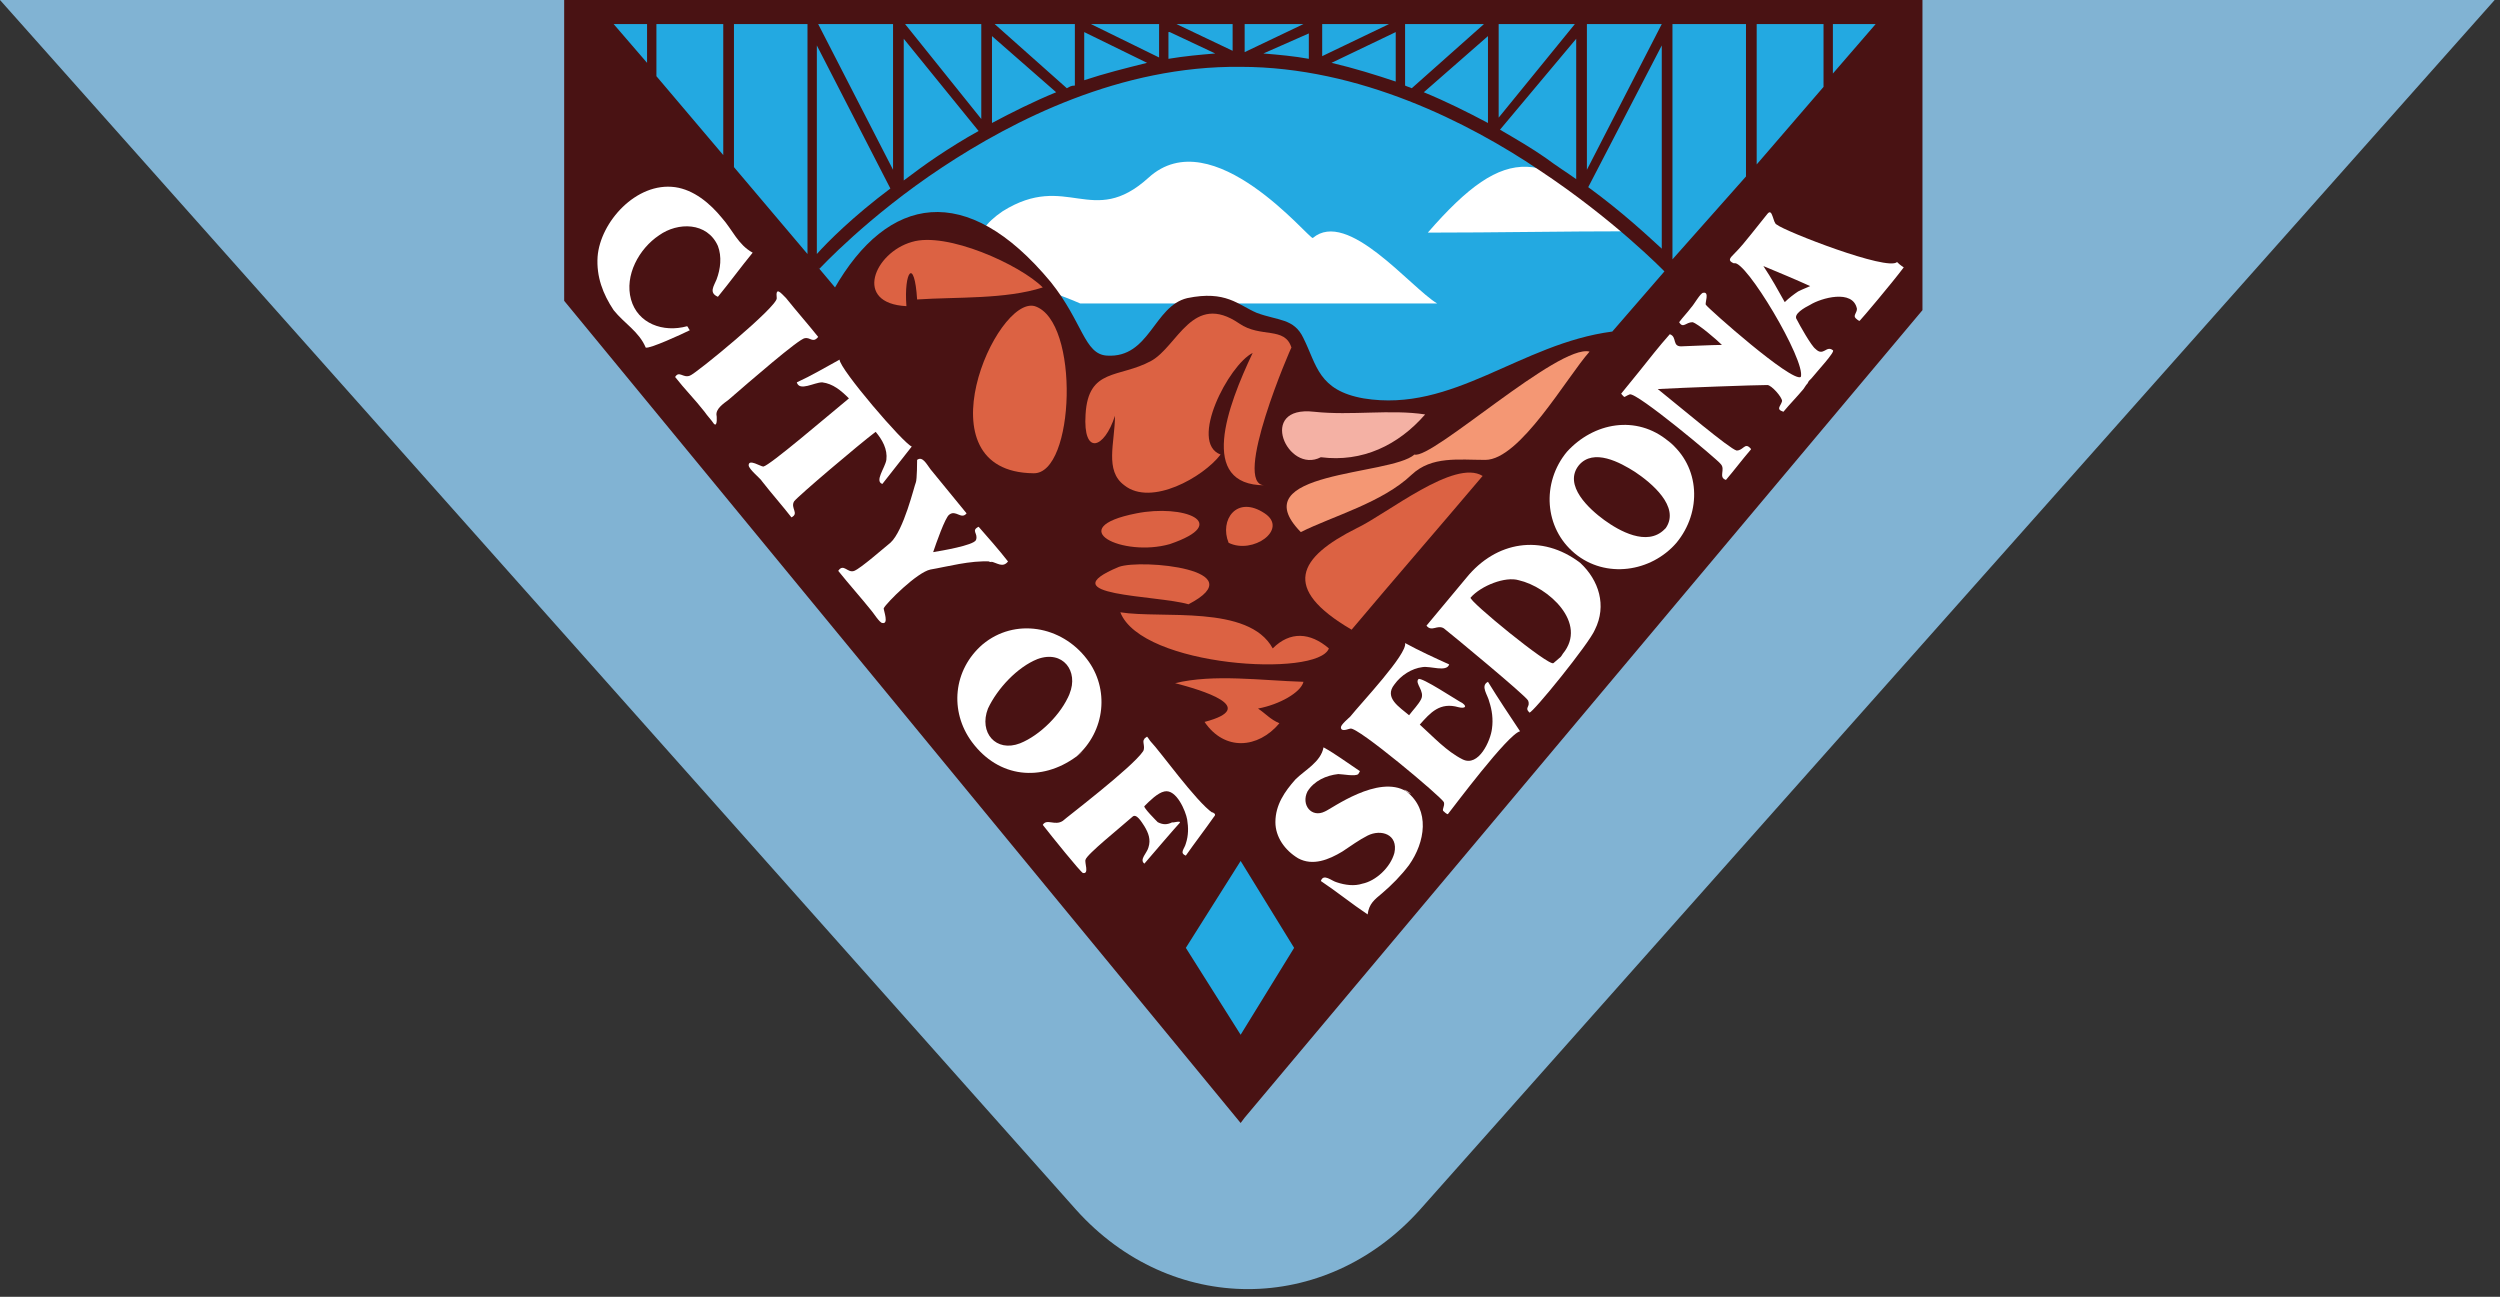 <svg width="187" height="97" viewBox="0 0 187 97" fill="none" xmlns="http://www.w3.org/2000/svg">
<rect x="0" y="0" width="187" height="97" fill="#333333" stroke="none"/>
<path d="M186.6 0H0L80.5 90.5C87.6 98.4 99.1 98.4 106.2 90.5L186.6 0Z" fill="#81B3D3"/>
<path d="M43.2 0.7L92.8 59.1L142.1 1.1L43.2 0.7Z" fill="#23A9E1"/>
<path d="M122 17.3C116.9 17.3 111.9 17.4 106.8 17.4C112.8 10.5 115.5 11.2 122 17.3Z" fill="white"/>
<path d="M80.8 22.7C89.7 22.7 98.6 22.7 107.5 22.7C105.5 21.5 100.8 15.6 98.2 17.8C98 18 90.7 8.9 85.9 13.3C81.7 17.1 79.8 12.8 75 15.8C69.7 19.4 78.2 21.5 80.8 22.7Z" fill="white"/>
<path d="M93.1 0H42.2V22.5L92.8 84L93.1 83.6L143.8 23.2V0H93.1ZM54.9 1.8H60.4V19L54.9 12.5V1.8ZM54.1 11.6L49.1 5.7V1.8H54.1V11.6ZM73.4 8.9L67.7 1.8H73.4V8.9ZM66.8 12.7L61.2 1.8H66.8V12.7ZM61.1 3.4L66.6 14.1C63.8 16.2 61.9 18.1 61.1 19V3.4V3.4ZM67.6 2.9L73.2 9.8C72.1 10.4 71 11.1 70.1 11.7C69.2 12.3 68.4 12.9 67.6 13.5V2.9ZM74.2 2.7L79 6.9C77.3 7.6 75.7 8.4 74.2 9.2V2.7ZM79.8 6.6L74.4 1.8H80.4V6.4C80.1 6.4 80 6.5 79.8 6.6ZM98.9 1.8H103.9L98.9 4.2V1.8ZM93.1 1.8H97.5L93.1 3.9V1.8ZM92.2 3.8L88 1.8H92.2V3.8ZM86.7 4.3L81.6 1.8H86.7V4.3ZM81.1 2.4L85.8 4.7C84.2 5.1 82.6 5.5 81.1 6V2.4ZM87.5 2.4L90.9 4C89.7 4.1 88.6 4.2 87.4 4.4V2.4H87.5ZM97.9 2.5V4.4C96.8 4.2 95.7 4.1 94.5 4L97.9 2.5ZM104.4 2.4V6.1C102.9 5.6 101.3 5.1 99.6 4.7L104.4 2.4ZM105.1 1.8H111L105.6 6.6C105.4 6.5 105.3 6.5 105.1 6.4V1.8ZM118.7 1.8H124.3L118.7 12.7V1.8ZM112.1 1.8H117.8L112.1 8.8V1.8ZM111.3 2.7V9.2C109.8 8.4 108.2 7.6 106.5 6.9L111.3 2.7ZM117.9 2.9V13.4C117.2 12.9 116.4 12.4 115.6 11.8C114.6 11.1 113.4 10.4 112.2 9.7L117.9 2.9ZM124.3 3.4V18.6C123.2 17.6 121.4 15.9 118.8 14L124.3 3.4ZM125.1 19.4V1.8H130.6V13.2L125.1 19.4C125.1 19.5 125.2 19.5 125.1 19.4ZM131.4 1.8H136.4V6.5L131.4 12.3V1.8ZM48.4 1.8V4.7L45.9 1.8H48.4V1.8ZM61.2 20L61.3 20.1C61.3 20.1 64.9 16.2 70.5 12.5C75.8 9 83.8 4.9 92.8 5C101.7 5 109.9 9.2 115.1 12.7C120.7 16.4 124.4 20.2 124.5 20.3L120.6 24.8C113.7 25.7 108.7 30.9 102 29.8C98.6 29.2 98.5 27.3 97.5 25.3C96.8 23.8 95.6 24 94 23.4C92.6 22.8 91.7 21.7 88.8 22.3C86.3 22.9 86 26.8 82.8 26.6C81.1 26.5 81 24.1 78.6 21.1C72.3 13.5 66.4 14.6 62.4 21.6L92.7 57.5L61.2 20ZM137.1 5.5V1.8H140.3L137.1 5.5Z" fill="#491213"/>
<path d="M88.7 70.9L92.8 64.4L96.8 70.9L92.8 77.4L88.7 70.9Z" fill="#23A9E1"/>
<path d="M65.5 32.3C66 32.9 66.4 33.6 66.3 34.4C66.2 35 65.4 36 66 36.2C66.7 35.3 67.5 34.3 68.2 33.4C67.6 33.2 62.8 27.6 62.8 26.9C61.7 27.5 60.7 28.1 59.6 28.6C59.8 29.3 60.9 28.6 61.5 28.6C62.3 28.7 62.9 29.2 63.5 29.8C61.8 31.2 57.6 34.8 57.1 34.9C56.9 34.9 56 34.3 56 34.8C56 35.1 56.9 35.8 57 36C57.7 36.9 58.5 37.8 59.2 38.7C59.8 38.4 59.1 38 59.4 37.5C59.7 37.1 64.3 33.2 65.5 32.3Z" fill="white"/>
<path d="M60.2 25.3C60.6 25.2 60.8 25.7 61.2 25.2C60.4 24.2 59.6 23.3 58.8 22.3C58.4 21.9 58 21.4 58.1 22.3C58.2 22.9 52 28 51.6 28.1C51.1 28.3 50.8 27.7 50.5 28.2C51.2 29.1 52 29.9 52.7 30.8C52.9 31.1 53.2 31.4 53.4 31.7C53.7 32 53.6 31 53.6 31.1C53.5 30.6 54.1 30.2 54.5 29.9C56 28.6 59.8 25.3 60.2 25.3Z" fill="white"/>
<path d="M51.4 24.4C49.6 24.9 47.7 24.2 47.2 22.4C46.7 20.6 47.8 18.6 49.3 17.6C50.7 16.6 52.9 16.6 53.7 18.4C54 19.2 53.9 20.1 53.6 20.9C53.4 21.4 53 21.9 53.7 22.2C54.6 21.1 55.4 20 56.3 18.9C55.2 18.3 54.8 17.2 54 16.3C53.1 15.2 51.9 14.2 50.5 14C47.6 13.6 44.9 16.6 44.7 19.2C44.6 20.7 45.1 22 45.9 23.2C46.7 24.2 47.8 24.8 48.3 26C48.6 26.1 51 25 51.6 24.7C51.5 24.6 51.5 24.5 51.4 24.4C51.4 24.4 50.7 24.6 51.4 24.4Z" fill="white"/>
<path d="M90.7 60.8C89.5 60 86.7 56.1 86.1 55.5C86 55.4 85.9 55.2 85.8 55.1C85.8 55.1 85.5 55.3 85.6 55.3C85.4 55.4 85.7 55.9 85.5 56.2C84.7 57.4 79.7 61.2 79.5 61.4C78.9 61.8 78.3 61.2 78 61.7C78.7 62.6 80.8 65.2 81 65.3C81.5 65.4 81.1 64.5 81.2 64.3C81.3 63.9 83.8 61.9 84.7 61.1C85 60.8 85.4 61.5 85.6 61.8C85.9 62.3 86.1 62.8 85.9 63.4C85.8 63.8 85.2 64.3 85.6 64.6C86.2 63.9 88 61.8 88.2 61.6C88.5 61.3 87.6 61.6 87.7 61.5C87.3 61.7 87 61.7 86.6 61.5C86.5 61.4 85.5 60.4 85.6 60.3C86 59.9 86.6 59.3 87.1 59.2C88 59 88.7 60.7 88.8 61.3C88.9 61.9 88.9 62.5 88.7 63.1C88.6 63.5 88.2 63.8 88.7 64C89.4 63 90.1 62.1 90.8 61.1C91 60.9 90.8 60.8 90.7 60.8C90.9 60.8 90.6 60.7 90.7 60.8Z" fill="white"/>
<path d="M80.5 56.6C82.7 54.7 83 51.5 81.3 49.3C79.4 46.8 75.9 46.2 73.5 48.2C71.3 50.1 71 53.2 72.7 55.5C74.7 58.2 77.9 58.5 80.5 56.6C80.4 56.7 81.7 55.7 80.5 56.6ZM80 51.9C79.4 53.4 77.8 55 76.3 55.6C74.5 56.3 73.2 54.8 73.9 53C74.6 51.5 76.1 49.9 77.6 49.3C79.5 48.6 80.7 50.2 80 51.9C80.1 51.7 79.6 52.8 80 51.9Z" fill="white"/>
<path d="M74.1 42C74.6 42.1 75 42.5 75.4 42C74.7 41.1 73.9 40.2 73.2 39.4C72.6 39.7 73.2 39.9 73 40.4C72.8 40.8 70.4 41.2 69.8 41.3C70 40.7 70.7 38.7 71 38.5C71.5 38.1 71.9 38.9 72.3 38.4C71.4 37.3 70.5 36.2 69.6 35.1C69.3 34.7 69 34.1 68.6 34.4C68.6 34.4 68.6 35.9 68.5 36.1C68.4 36.3 67.6 39.7 66.6 40.6C66.1 41 64.4 42.5 63.9 42.7C63.4 42.9 63.1 42.1 62.7 42.7C63.5 43.7 64.4 44.7 65.2 45.7C65.3 45.8 65.8 46.6 66 46.6C66.5 46.7 66.1 45.7 66.1 45.5C66.3 45.1 68.6 42.8 69.6 42.6C70.8 42.4 72.6 41.9 74.1 42C73.7 42 74.4 42.1 74.1 42Z" fill="white"/>
<path d="M67.8 22.9C63.8 22.7 65.4 18.9 68.2 18.1C70.8 17.3 76.3 19.8 78 21.5C75.2 22.4 71.6 22.2 68.6 22.4C68.4 19.2 67.6 20.3 67.8 22.9Z" fill="#DC6243"/>
<path d="M77.3 35.4C68.7 35.3 74.5 22.1 77.4 22.9C80.8 24 80.4 35.5 77.3 35.4Z" fill="#DC6243"/>
<path d="M83.4 31.1C82.6 33.6 81 34.1 81.2 31C81.4 27.5 83.7 28.3 86.1 27C88.1 25.9 89.2 21.8 92.7 24.2C94.3 25.3 96.1 24.4 96.6 26C96.6 25.9 92.1 36.3 94.6 36.3C89.6 36.3 91.8 30.4 93.7 26.4C91.9 27.3 88.9 33.1 91.3 34C90 35.7 86.1 37.9 84.1 36.3C82.6 35.2 83.4 33.1 83.4 31.1Z" fill="#DC6243"/>
<path d="M87.5 40.7C84 41.7 79.4 39.5 85 38.4C88.5 37.7 92.2 39.1 87.5 40.7C87.4 40.7 87.6 40.7 87.5 40.7Z" fill="#DC6243"/>
<path d="M91.9 40.6C91.2 38.9 92.5 37 94.6 38.4C96.4 39.6 93.7 41.5 91.9 40.6Z" fill="#DC6243"/>
<path d="M88.9 45.2C86.5 44.5 78.4 44.6 83.7 42.4C85.4 41.8 93.9 42.6 88.9 45.2Z" fill="#DC6243"/>
<path d="M99.4 48.5C98 47.3 96.5 47.2 95.2 48.5C93.4 45.2 86.9 46.3 83.8 45.8C85.4 49.9 98.6 50.7 99.4 48.5Z" fill="#DC6243"/>
<path d="M97.5 51C94.3 50.9 90.8 50.4 87.9 51.1C89.8 51.6 94.3 52.9 90.1 54C91.6 56.2 94.1 56 95.7 54.1C95 53.8 94.7 53.4 94.1 53C95.7 52.7 97.3 51.8 97.5 51Z" fill="#DC6243"/>
<path d="M101.1 47.1C95.8 44 97.1 41.7 101.5 39.5C103.8 38.4 108.8 34.3 110.9 35.6C107.6 39.5 104.3 43.3 101.1 47.1Z" fill="#DC6243"/>
<path d="M97.3 39.8C92.8 35.2 104 35.6 105.8 34C107.1 34.4 116.6 25.7 118.9 26.3C117.2 28.2 113.7 34.4 111.1 34.4C109.1 34.4 107.1 34.1 105.6 35.5C103.4 37.6 99.7 38.6 97.3 39.8Z" fill="#F49774"/>
<path d="M98.8 34.2C96.3 35.5 94 30.3 98.3 30.8C101.1 31.1 104 30.6 106.6 31C104.6 33.3 101.9 34.6 98.8 34.2Z" fill="#F4B1A4"/>
<path d="M111.4 52.5C111.6 53.1 111.7 53.8 111.6 54.5C111.5 55.4 110.6 57.4 109.4 56.8C108.2 56.2 107.2 55.1 106.2 54.2C107 53.3 107.7 52.5 109.1 52.9C109.5 53 109.8 52.9 109.4 52.6C109 52.4 106.3 50.6 106.1 50.8C105.8 51.1 106.6 51.7 106.3 52.3C106.1 52.7 105.7 53.1 105.4 53.5C104.7 52.9 103.5 52.2 104.3 51.2C104.8 50.5 105.6 50 106.4 49.9C107 49.8 108.2 50.3 108.4 49.7C107.3 49.2 106.2 48.7 105.1 48.1C105.3 48.9 101.8 52.6 101 53.6C100.9 53.7 100.3 54.2 100.3 54.4C100.3 54.8 100.9 54.5 101 54.5C101.5 54.3 107.8 59.6 108 60C108.1 60.3 107.8 60.6 108 60.7C108 60.7 108.2 60.9 108.3 60.9C108.7 60.4 112.8 54.9 113.7 54.7C112.9 53.5 112.1 52.3 111.3 51C110.7 51.3 111.3 52 111.4 52.5Z" fill="white"/>
<path d="M105.2 59.2C103.1 57.9 99.6 60.5 99.1 60.7C98.1 61.2 97.3 60.2 97.8 59.2C98.3 58.4 99.2 58 100.1 57.9C100.4 57.9 101.4 58.1 101.6 57.9C101.7 57.7 101.8 57.7 101.6 57.6C100.7 57 99.9 56.4 99 55.9C98.8 57 97.6 57.6 96.9 58.3C96.1 59.2 95.4 60.2 95.4 61.5C95.4 62.6 96.1 63.6 97.1 64.2C98.2 64.8 99.4 64.3 100.4 63.7C101 63.3 101.7 62.8 102.3 62.5C103.3 62 104.6 62.4 104.3 63.8C104 64.9 102.9 65.9 101.9 66.1C101.3 66.3 100.6 66.2 100 66C99.6 65.9 99 65.3 98.8 65.9C100 66.7 101.1 67.6 102.3 68.4C102.4 67.6 102.8 67.3 103.4 66.8C104.1 66.2 104.8 65.5 105.4 64.7C106.6 63 107 60.6 105.2 59.2Z" fill="white"/>
<path d="M105.2 59.2C106.2 59.8 104.6 58.7 105.2 59.2V59.2Z" fill="white"/>
<path d="M141.9 19.6C141.2 20.3 133.5 17.3 132.9 16.8C132.6 16.7 132.6 15.5 132.2 16C131.8 16.5 131.4 17 131 17.5C130.6 18 130.2 18.5 129.7 19C129.4 19.3 129.2 19.5 129.7 19.7C130.5 19.3 135.1 27 134.7 28.2C134 28.6 127.8 23.1 127.6 22.8C127.5 22.7 127.9 21.8 127.4 21.9C127.2 21.9 126.7 22.8 126.5 23C126.2 23.4 125.9 23.7 125.6 24.1C125.9 24.6 126.1 24.1 126.6 24.1C127 24.2 128.4 25.4 128.8 25.8C128.1 25.8 126.1 25.9 125.9 25.9C125 26 125.5 25.2 124.9 25C124.1 25.9 123.4 26.8 122.6 27.8C122.2 28.3 121.7 28.9 121.3 29.4C121.2 29.5 121.3 29.4 121.3 29.5C121.6 29.8 121.4 29.7 121.9 29.5C122.4 29.3 128.5 34.4 128.7 34.7C129.1 35.1 128.5 35.7 129.1 35.9C129.7 35.2 130.3 34.4 130.9 33.7C131 33.6 131 33.6 130.9 33.5C130.5 33.1 130.4 33.7 129.9 33.7C129.4 33.6 125.5 30.3 124 29.1C125.8 29 131.3 28.8 132.2 28.8C132.5 28.8 133.3 29.7 133.3 30C133.2 30.4 132.8 30.6 133.4 30.8C133.9 30.2 134.4 29.7 134.9 29.1L135.1 28.8C135.2 28.7 135.2 28.7 135.3 28.5L135.5 28.3C135.9 27.8 137.3 26.3 137.1 26.2C136.6 25.8 136.4 26.7 135.8 26.1C135.5 25.9 134.6 24.3 134.4 23.9C134.1 23.5 135 23 135.4 22.8C136.2 22.3 138.6 21.6 138.9 23.1C138.9 23.4 138.6 23.6 138.8 23.8C138.8 23.8 139 24 139.1 24C139.3 23.8 141.5 21.2 142.4 20C142.1 19.8 142 19.7 141.9 19.6ZM134.5 21.8C134.6 21.8 134.7 21.7 134.5 21.8C134.2 22 133.8 22.3 133.5 22.6C133 21.7 132.5 20.8 131.9 19.9C133.1 20.4 134.3 20.9 135.4 21.4C135.2 21.5 134.9 21.6 134.5 21.8Z" fill="white"/>
<path d="M124.8 33C122.4 31 119.2 31.6 117.2 33.8C115.3 36.1 115.5 39.5 117.8 41.4C120.1 43.3 123.5 42.8 125.4 40.6C127.3 38.3 127.2 34.9 124.8 33ZM124.5 39.6C124.5 39.6 124.5 39.7 124.5 39.6C123.2 40.9 121.1 39.7 120 38.9C118.9 38.1 116.9 36.3 118.1 34.8C119.2 33.5 121.2 34.6 122.3 35.3C123.5 36.1 125.7 37.9 124.6 39.5C124.7 39.4 124.7 39.4 124.5 39.6Z" fill="white"/>
<path d="M124.8 33C126 34 124.5 32.8 124.8 33V33Z" fill="white"/>
<path d="M124.5 39.7C124.5 39.6 124.5 39.6 124.5 39.7C124.6 39.6 124.6 39.6 124.6 39.6C124.5 39.6 124.5 39.7 124.5 39.7Z" fill="white"/>
<path d="M118.2 42.1C118.3 42.2 118.5 42.4 118.2 42.1C115.3 39.9 111.9 40.5 109.7 43.2C108.7 44.4 107.7 45.6 106.7 46.8C107.1 47.3 107.5 46.7 108 47C108.4 47.3 114.2 52.1 114.3 52.4C114.5 52.9 114 52.9 114.4 53.3C114.6 53.4 118.9 48.1 119.3 47.1C120.2 45.3 119.6 43.4 118.2 42.1ZM116.9 48.9C116.7 49.2 116.9 49 116.2 49.6C115.9 49.9 109.8 44.9 110 44.7C110.8 43.8 112.6 43.1 113.6 43.4C115.8 43.9 118.8 46.6 116.9 48.9Z" fill="white"/>
</svg>
